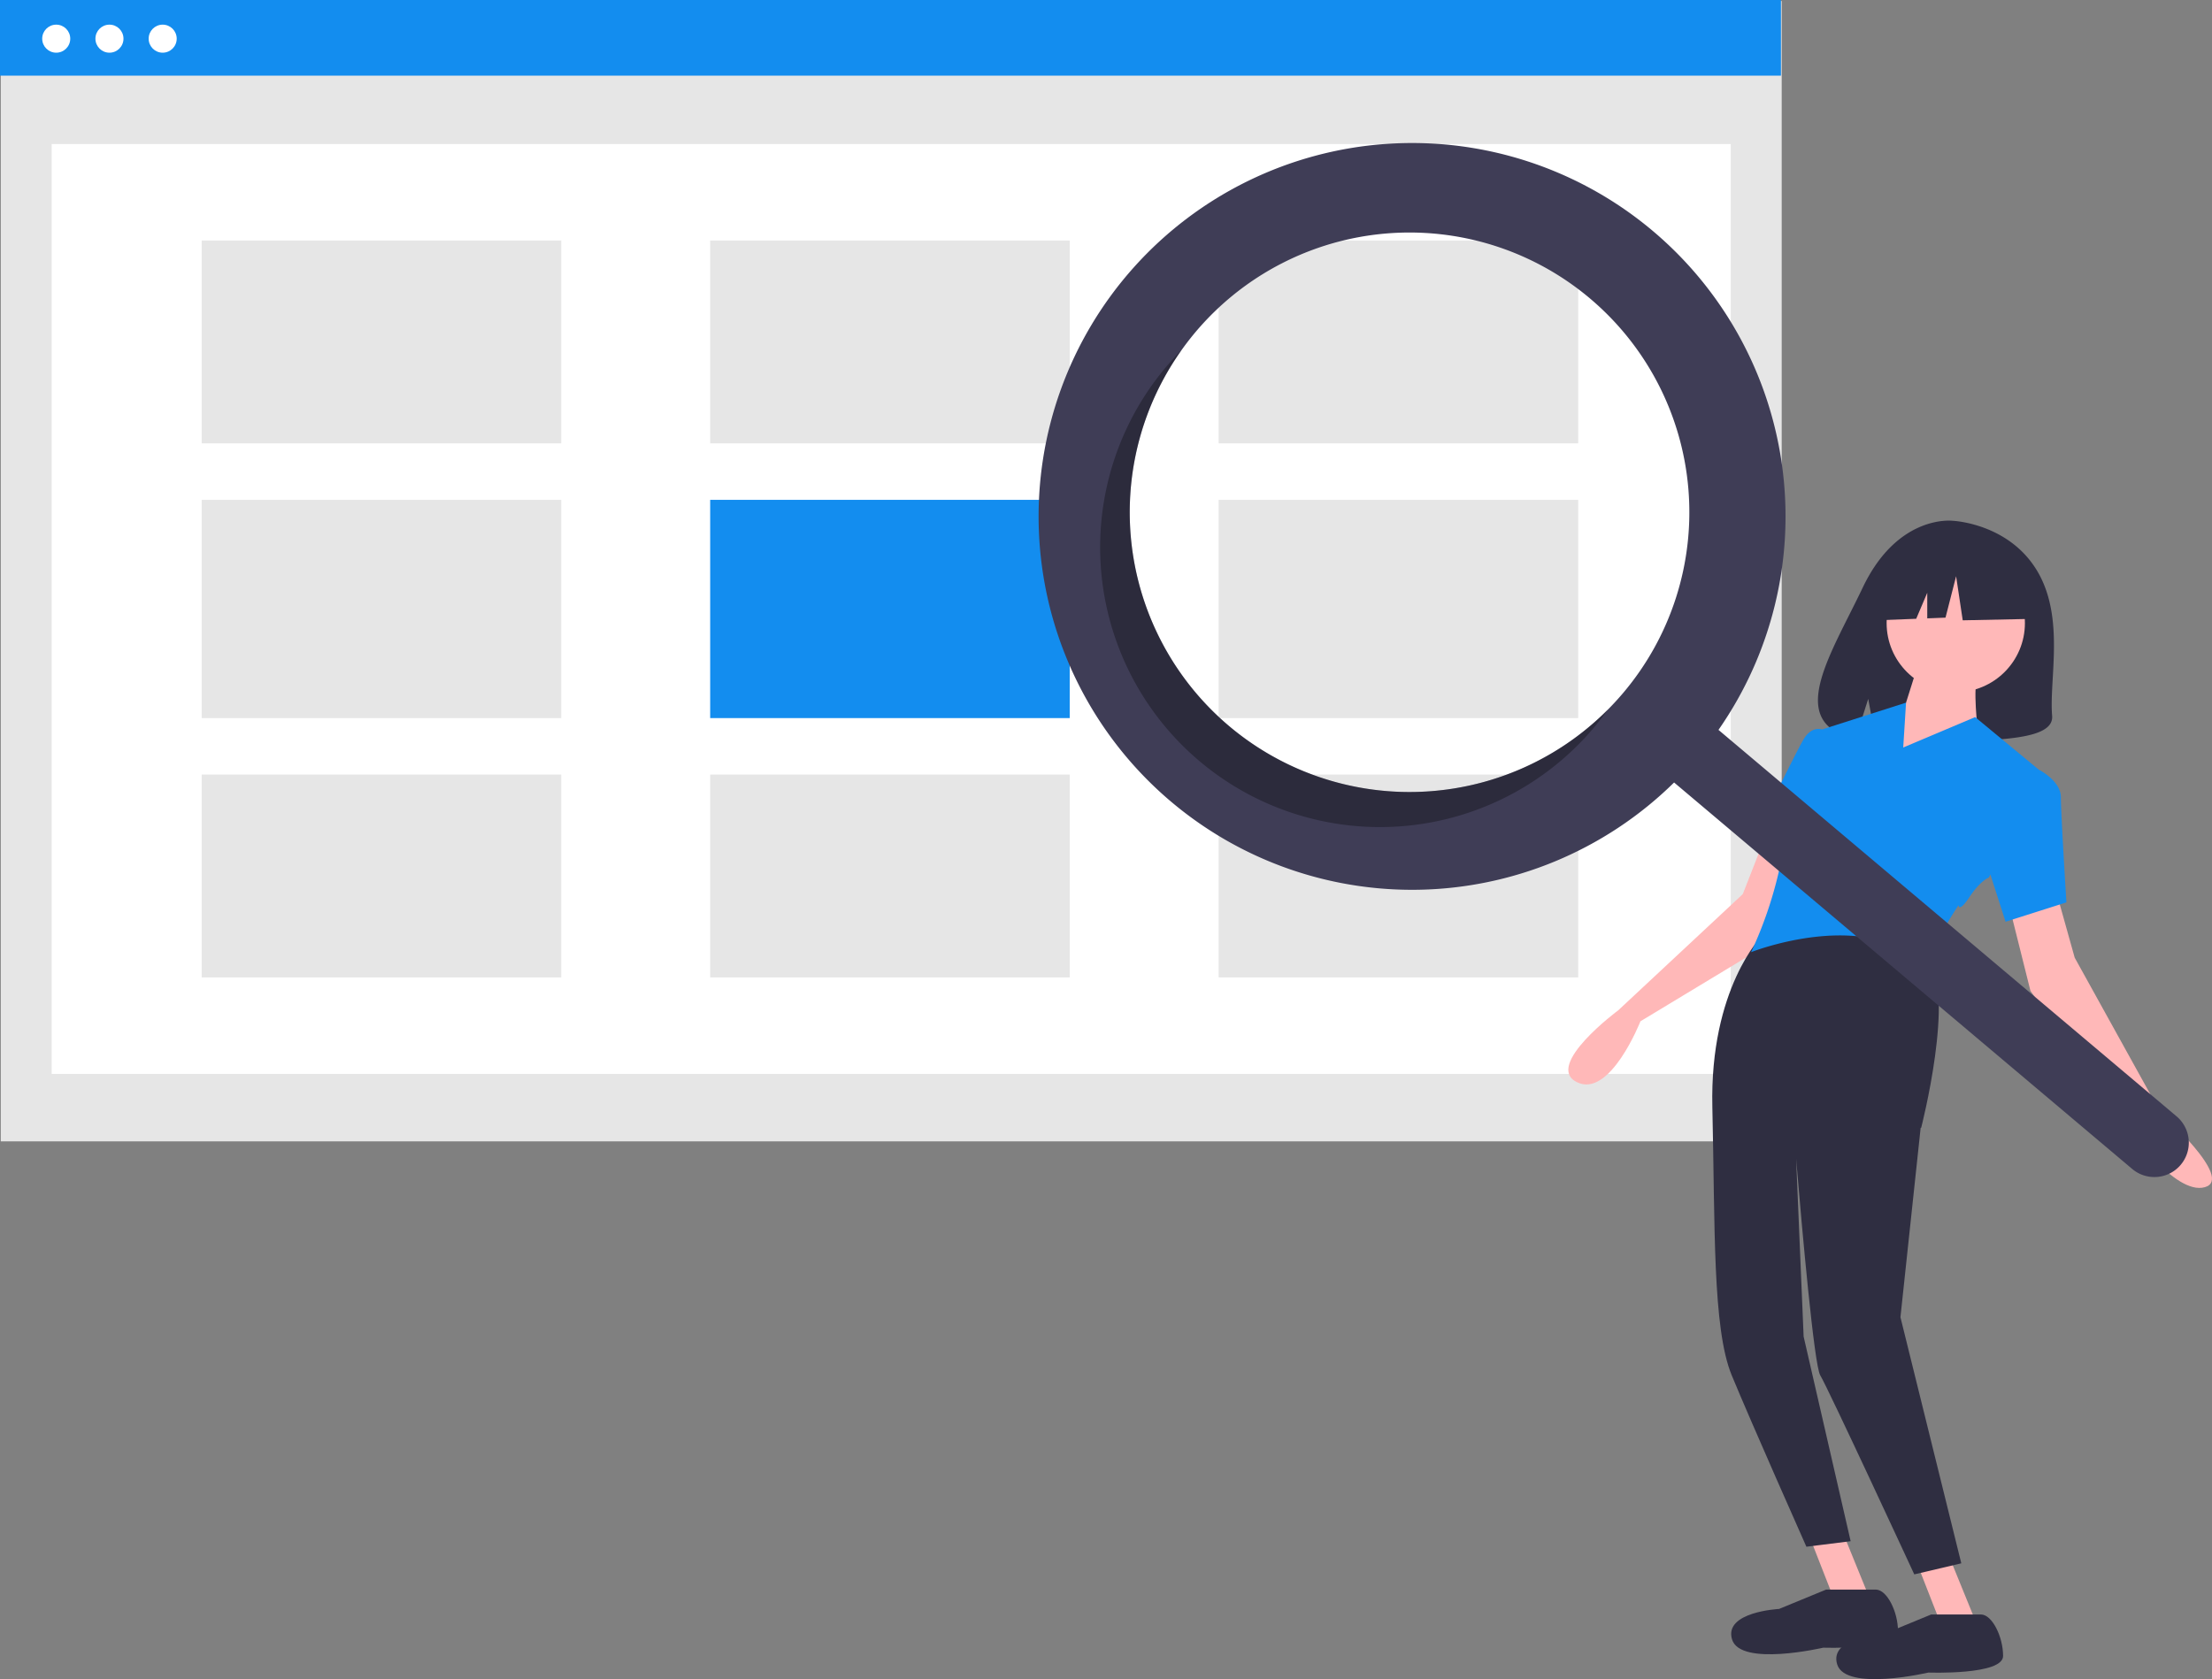 <svg id="undraw_web_search_eetr_2_" data-name="undraw_web_search_eetr (2)" xmlns="http://www.w3.org/2000/svg" width="910" height="690.932" viewBox="0 0 910 690.932">
  <rect x="0" y="0" width="910" height="690.932" fill="#808080" stroke="none"/>
  <rect id="Rectangle_9" data-name="Rectangle 9" width="732.665" height="469.231" transform="translate(0.313 0.415)" fill="#e6e6e6"/>
  <rect id="Rectangle_10" data-name="Rectangle 10" width="690.763" height="382.618" transform="translate(21.263 59.269)" fill="#fff"/>
  <rect id="Rectangle_11" data-name="Rectangle 11" width="732.665" height="31.126" fill="#138def"/>
  <circle id="Ellipse_3" data-name="Ellipse 3" cx="5.769" cy="5.769" r="5.769" transform="translate(17.362 10.144)" fill="#fff"/>
  <circle id="Ellipse_4" data-name="Ellipse 4" cx="5.769" cy="5.769" r="5.769" transform="translate(39.259 10.144)" fill="#fff"/>
  <circle id="Ellipse_5" data-name="Ellipse 5" cx="5.769" cy="5.769" r="5.769" transform="translate(61.157 10.144)" fill="#fff"/>
  <rect id="Rectangle_13" data-name="Rectangle 13" width="147.912" height="83.464" transform="translate(292.161 98.968)" fill="#e6e6e6"/>
  <rect id="Rectangle_23" data-name="Rectangle 23" width="147.912" height="83.464" transform="translate(82.973 98.968)" fill="#e6e6e6"/>
  <rect id="Rectangle_26" data-name="Rectangle 26" width="147.912" height="83.464" transform="translate(501.35 98.968)" fill="#e6e6e6"/>
  <rect id="Rectangle_14" data-name="Rectangle 14" width="147.912" height="89.803" transform="translate(292.161 205.676)" fill="#138def"/>
  <rect id="Rectangle_24" data-name="Rectangle 24" width="147.912" height="89.803" transform="translate(82.973 205.676)" fill="#e6e6e6"/>
  <rect id="Rectangle_27" data-name="Rectangle 27" width="147.912" height="89.803" transform="translate(501.35 205.676)" fill="#e6e6e6"/>
  <rect id="Rectangle_15" data-name="Rectangle 15" width="147.912" height="83.464" transform="translate(292.161 318.723)" fill="#e6e6e6"/>
  <rect id="Rectangle_25" data-name="Rectangle 25" width="147.912" height="83.464" transform="translate(82.973 318.723)" fill="#e6e6e6"/>
  <rect id="Rectangle_28" data-name="Rectangle 28" width="147.912" height="83.464" transform="translate(501.35 318.723)" fill="#e6e6e6"/>
  <path id="Path_45" data-name="Path 45" d="M947.737,355.625c-11.708-19.954-34.871-20.884-34.871-20.884s-22.571-2.911-37.051,27.479c-13.5,28.326-32.122,55.676-3,62.307l5.26-16.515,3.258,17.744a112.965,112.965,0,0,0,12.461.215c31.189-1.016,60.892.3,59.935-10.992C952.46,399.974,959,374.826,947.737,355.625Z" transform="translate(-109.5 -120.441)" fill="#2f2e41"/>
  <path id="Path_46" data-name="Path 46" d="M849.158,446.712l-10.241,26.172L787.71,520.677s-30.724,22.758-17.069,29.586,26.172-25.034,26.172-25.034l54.62-33,11.379-37.551Z" transform="translate(-121.948 -104.987)" fill="#ffb8b8"/>
  <path id="Path_47" data-name="Path 47" d="M654.068,555.858l10.241,26.172H679.1l-12.517-30.724Z" transform="translate(90.21 76.037)" fill="#ffb8b8"/>
  <path id="Path_48" data-name="Path 48" d="M693.068,565.858l10.241,26.172H718.1l-12.517-30.724Z" transform="translate(95.589 77.416)" fill="#ffb8b8"/>
  <path id="Path_49" data-name="Path 49" d="M902.291,747.7l19.345-4.552L896.6,641.876l8.312-77.926.222-.022s14.224-55.189,2.845-69.982-68.275-9.1-68.275-9.1-21.621,21.62-20.483,70.551,0,91.034,7.965,110.378,30.724,70.551,30.724,70.551l18.207-2.276-19.345-84.206-3.093-73.2c2.461,29.333,7.416,84.956,9.92,89.13C867.015,671.462,902.291,747.7,902.291,747.7Z" transform="translate(-114.771 -99.877)" fill="#2f2e41"/>
  <path id="Path_50" data-name="Path 50" d="M945.7,467.712l7.965,28.448,35.276,63.724s30.724,27.31,18.207,30.724-31.862-25.034-31.862-25.034l-39.827-55.758L925.217,468.85Z" transform="translate(-100.146 -102.091)" fill="#ffb8b8"/>
  <circle id="Ellipse_6" data-name="Ellipse 6" cx="28.448" cy="28.448" r="28.448" transform="translate(776.14 227.933)" fill="#ffb8b8"/>
  <path id="Path_51" data-name="Path 51" d="M896.424,384.712,889.6,406.333l-11.379,25.034,42.1-17.069s-2.276-18.207,0-22.758Z" transform="translate(-106.628 -113.539)" fill="#ffb8b8"/>
  <path id="Union_1" data-name="Union 1" d="M-960-128.586a166.717,166.717,0,0,0,11.38-33c.669-2.843,1.338-5.343,1.993-7.538l-12.234-6.117s17.068-35.276,20.482-40.965c3.4-5.671,7.52-4.018,7.546-4.007l3.011-.962,31.568-10.082-1.159,18.464,29.586-12.517,26.172,21.621h0s9.1,4.551,9.1,11.379,2.276,43.241,2.276,43.241l-25.034,7.966-6.252-19.453-.575,1.246s-3.414,1.138-7.966,7.965-4.551,3.414-4.551,3.414-11.38,17.069-10.241,20.483-2.276,5.69-2.276,5.69C-911.069-147.93-960-128.586-960-128.586Z" transform="translate(1680.383 520.378)" fill="#138def"/>
  <path id="Path_55" data-name="Path 55" d="M865.059,721.212l-19.345,7.965s-22.758,1.138-19.345,12.517,37.551,3.414,37.551,3.414,30.724,1.138,30.724-6.828-4.552-17.069-9.1-17.069Z" transform="translate(-113.827 -67.128)" fill="#2f2e41"/>
  <path id="Path_56" data-name="Path 56" d="M903.059,730.212l-19.345,7.965s-22.758,1.138-19.345,12.517,37.551,3.414,37.551,3.414,30.724,1.138,30.724-6.828-4.552-17.069-9.1-17.069Z" transform="translate(-108.586 -65.886)" fill="#2f2e41"/>
  <path id="Path_57" data-name="Path 57" d="M739.487,206.455,716.6,194.363,685,199.31l-6.539,29.127,16.276-.63,4.547-10.7V227.63l7.51-.291,4.358-17.037,2.724,18.135,26.7-.55Z" transform="translate(93.575 26.807)" fill="#2f2e41"/>
  <path id="Path_58" data-name="Path 58" d="M828.36,234.343a153.642,153.642,0,1,0,8.711,226.905l188.461,159.021a14.158,14.158,0,1,0,18.261-21.641L855.332,439.606A153.65,153.65,0,0,0,828.36,234.343Zm-12.148,189.95a115.11,115.11,0,1,1-13.742-162.209,115.11,115.11,0,0,1,13.742,162.209Z" transform="translate(-148.361 -139.273)" fill="#3f3d56"/>
  <path id="Path_59" data-name="Path 59" d="M650.934,427.713A115.116,115.116,0,0,1,631.4,272.968q-3.3,3.325-6.383,6.964A115.11,115.11,0,1,0,800.969,428.4q3.074-3.645,5.79-7.464a115.116,115.116,0,0,1-155.825,6.779Z" transform="translate(-145.292 -128.951)" opacity="0.3"/>
</svg>

